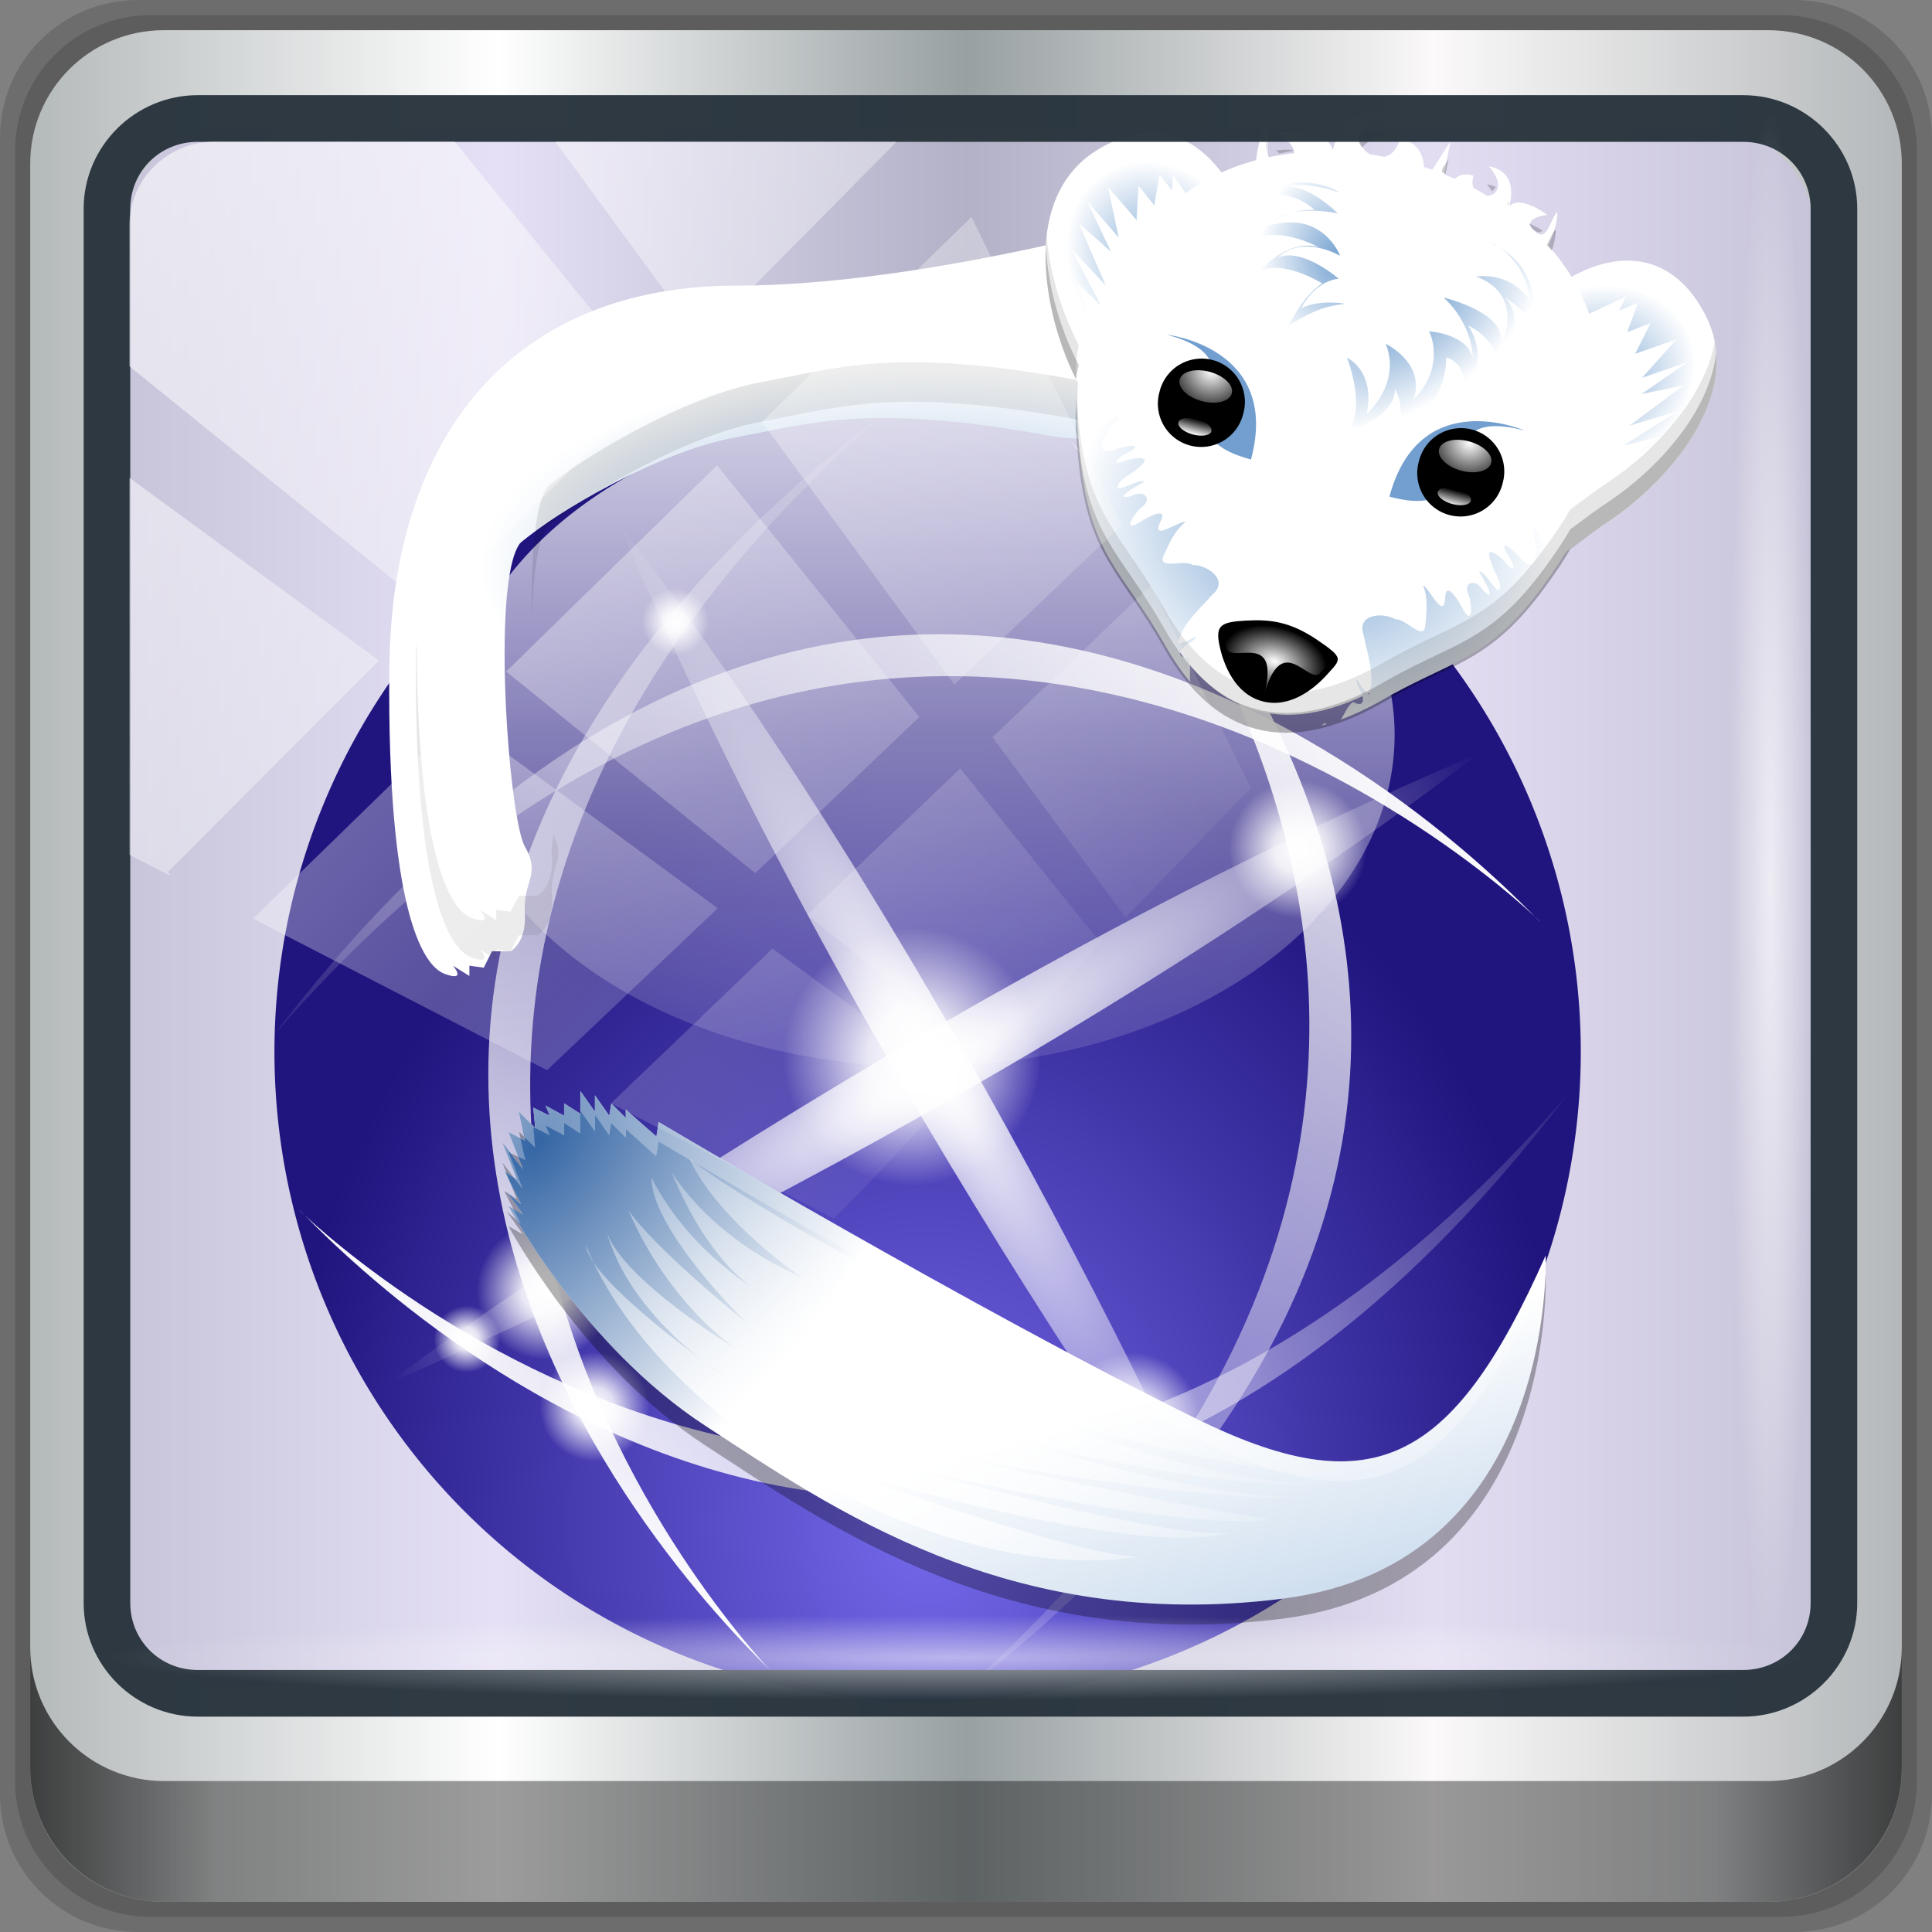 <?xml version="1.0" encoding="UTF-8" standalone="no"?>
<!-- Created with Inkscape (http://www.inkscape.org/) -->

<svg
   xmlns:dc="http://purl.org/dc/elements/1.1/"
   xmlns:cc="http://creativecommons.org/ns#"
   xmlns:rdf="http://www.w3.org/1999/02/22-rdf-syntax-ns#"
   xmlns:svg="http://www.w3.org/2000/svg"
   xmlns="http://www.w3.org/2000/svg"
   xmlns:xlink="http://www.w3.org/1999/xlink"
   xmlns:sodipodi="http://sodipodi.sourceforge.net/DTD/sodipodi-0.dtd"
   xmlns:inkscape="http://www.inkscape.org/namespaces/inkscape"
   width="96"
   height="96"
   viewBox="0 0 96 96"
   version="1.1"
   id="svg1072"
   inkscape:version="0.92.1 r15371"
   sodipodi:docname="iceweasel.svg">
  <rect x="0" y="0" width="96" height="96" fill="#808080" stroke="none"/>
  <defs
     id="defs1066">
    <linearGradient
       y2="47"
       x2="90"
       y1="47"
       x1="6"
       gradientTransform="matrix(1.107,0,0,1.107,-4.994,-3.621)"
       gradientUnits="userSpaceOnUse"
       id="linearGradient4071"
       xlink:href="#linearGradient6139-0"
       inkscape:collect="always" />
    <linearGradient
       id="linearGradient6139-0">
      <stop
         style="stop-color:#b4b9ba;stop-opacity:1"
         offset="0"
         id="stop6141-2" />
      <stop
         id="stop6151-0"
         offset="0.25"
         style="stop-color:#ffffff;stop-opacity:1;" />
      <stop
         id="stop6147-1"
         offset="0.5"
         style="stop-color:#98a0a2;stop-opacity:1" />
      <stop
         style="stop-color:#fbf9f9;stop-opacity:1;"
         offset="0.75"
         id="stop6149-4" />
      <stop
         style="stop-color:#b4b8ba;stop-opacity:1"
         offset="1"
         id="stop6143-4" />
    </linearGradient>
    <linearGradient
       gradientUnits="userSpaceOnUse"
       y2="88.172"
       x2="94.5"
       y1="88.172"
       x1="1.5"
       id="linearGradient4129"
       xlink:href="#linearGradient3832-0-6-1-1"
       inkscape:collect="always"
       gradientTransform="translate(0.149,0.415)" />
    <linearGradient
       id="linearGradient3832-0-6-1-1">
      <stop
         id="stop3834-6-3-7-1"
         offset="0"
         style="stop-color:#000000;stop-opacity:1;" />
      <stop
         style="stop-color:#000000;stop-opacity:0.588;"
         offset="0.1"
         id="stop3872-2-4" />
      <stop
         id="stop3844-6-2-7-6"
         offset="0.9"
         style="stop-color:#000000;stop-opacity:0.588;" />
      <stop
         id="stop3836-5-0-2-9"
         offset="1"
         style="stop-color:#000000;stop-opacity:1;" />
    </linearGradient>
    <radialGradient
       r="43.199"
       fy="44.893"
       fx="13.948"
       cy="44.893"
       cx="13.948"
       gradientTransform="matrix(0.975,0,0,0.049,34.048,80.582)"
       gradientUnits="userSpaceOnUse"
       id="radialGradient7462"
       xlink:href="#linearGradient3737"
       inkscape:collect="always" />
    <linearGradient
       id="linearGradient3737">
      <stop
         id="stop3739"
         style="stop-color:#ffffff;stop-opacity:1"
         offset="0" />
      <stop
         id="stop3741"
         style="stop-color:#ffffff;stop-opacity:0"
         offset="1" />
    </linearGradient>
    <radialGradient
       r="43.199"
       fy="44.893"
       fx="13.948"
       cy="44.893"
       cx="13.948"
       gradientTransform="matrix(0.888,0,0,0.049,31.96,-90.317)"
       gradientUnits="userSpaceOnUse"
       id="radialGradient7464"
       xlink:href="#linearGradient3737"
       inkscape:collect="always" />
    <linearGradient
       y2="14.514"
       x2="50.528"
       y1="-28.642"
       x1="2.771"
       gradientUnits="userSpaceOnUse"
       id="linearGradient4767"
       xlink:href="#linearGradient3737"
       inkscape:collect="always" />
    <clipPath
       clipPathUnits="userSpaceOnUse"
       id="clipPath4156-4-1">
      <path
         style="opacity:0.6;fill:#ffffff;fill-opacity:1;stroke:none"
         d="m 27.046,-55.695 -14.214,13.321 h 0.061 l 15.653,21.771 10.231,-10.546 C 38.562,-32.302 27.468,-54.819 27.046,-55.695 Z M 9.647,-39.383 -5.241,-25.321 15.988,-7.806 26.372,-18.383 Z m 31.491,12.951 -9.741,9.714 8.945,12.458 7.781,-7.555 z m -49.84,4.379 -13.754,12.982 26.283,13.846 0.061,-0.062 -0.123,-0.062 L 13.599,-5.401 -8.702,-22.053 Z m 38.015,7.401 -9.803,9.775 11.579,9.559 7.628,-7.401 -8.669,-11.009 z m 20.187,5.674 -7.383,7.216 6.188,8.542 5.82,-6.137 z m -32.195,6.322 -9.557,9.498 13.662,7.185 7.934,-7.678 z m 23.312,2.374 -7.107,6.938 8.363,6.907 5.361,-5.674 -0.061,-0.092 -0.092,0.123 -6.464,-8.203 z m -8.73,8.542 -7.505,7.339 10.354,5.458 c 1.397,-1.321 5.675,-6.123 5.851,-6.322 z"
         id="path4158-0-8"
         inkscape:connector-curvature="0" />
    </clipPath>
    <radialGradient
       inkscape:collect="always"
       xlink:href="#linearGradient5173-2"
       id="radialGradient6570-6"
       gradientUnits="userSpaceOnUse"
       gradientTransform="matrix(0,-0.213,0.175,0,-28.64,58.401)"
       cx="110.925"
       cy="222.161"
       fx="110.925"
       fy="222.161"
       r="183.908" />
    <linearGradient
       id="linearGradient5173-2">
      <stop
         offset="0"
         style="stop-color:#7469ea;stop-opacity:1"
         id="stop5175-5" />
      <stop
         offset="1"
         style="stop-color:#20157e;stop-opacity:1"
         id="stop5177-3" />
    </linearGradient>
    <linearGradient
       inkscape:collect="always"
       xlink:href="#linearGradient3737"
       id="linearGradient6574-1"
       gradientUnits="userSpaceOnUse"
       gradientTransform="matrix(0.095,-0.164,0.165,0.095,-60,27.628)"
       x1="98"
       y1="240.92"
       x2="420"
       y2="240.92" />
    <linearGradient
       inkscape:collect="always"
       xlink:href="#linearGradient3737"
       id="linearGradient6576-8"
       gradientUnits="userSpaceOnUse"
       gradientTransform="matrix(-0.165,0.095,0.095,0.164,25.894,-57.613)"
       x1="98"
       y1="240.92"
       x2="420"
       y2="240.92" />
    <linearGradient
       inkscape:collect="always"
       xlink:href="#linearGradient3737"
       id="linearGradient6578-8"
       gradientUnits="userSpaceOnUse"
       gradientTransform="matrix(0.165,-0.095,-0.095,-0.164,-6.205,81.865)"
       x1="98"
       y1="240.92"
       x2="420"
       y2="240.92" />
    <linearGradient
       inkscape:collect="always"
       xlink:href="#linearGradient3737"
       id="linearGradient6580-8"
       gradientUnits="userSpaceOnUse"
       gradientTransform="matrix(-0.095,0.164,-0.165,-0.095,79.689,-4.423)"
       x1="98"
       y1="240.92"
       x2="420"
       y2="240.92" />
    <radialGradient
       inkscape:collect="always"
       xlink:href="#linearGradient3737"
       id="radialGradient6582-2"
       gradientUnits="userSpaceOnUse"
       gradientTransform="matrix(0.175,-0.101,0.022,0.038,-37.51,28.597)"
       cx="246.353"
       cy="226.883"
       fx="246.353"
       fy="226.883"
       r="154.358" />
    <radialGradient
       inkscape:collect="always"
       xlink:href="#linearGradient3737"
       id="radialGradient6584-2"
       gradientUnits="userSpaceOnUse"
       gradientTransform="matrix(-0.101,-0.175,0.038,-0.022,26.878,60.218)"
       cx="246.353"
       cy="226.883"
       fx="246.353"
       fy="226.883"
       r="154.358" />
    <radialGradient
       inkscape:collect="always"
       xlink:href="#linearGradient12684-1"
       id="radialGradient6586-8"
       gradientUnits="userSpaceOnUse"
       cx="156.5"
       cy="148.5"
       fx="156.5"
       fy="148.5"
       r="19.5"
       gradientTransform="matrix(0.328,0,0,0.327,-41.864,-36.882)" />
    <linearGradient
       id="linearGradient12684-1">
      <stop
         offset="0"
         style="stop-color:#ffffff;stop-opacity:1"
         id="stop12686-88" />
      <stop
         offset="0.35"
         style="stop-color:#ffffff;stop-opacity:0.845"
         id="stop12692-1" />
      <stop
         offset="1"
         style="stop-color:#ffffff;stop-opacity:0"
         id="stop12688-2" />
    </linearGradient>
    <linearGradient
       inkscape:collect="always"
       xlink:href="#linearGradient3737"
       id="linearGradient6588-1"
       gradientUnits="userSpaceOnUse"
       x1="60.812"
       y1="222.161"
       x2="485.959"
       y2="222.161"
       gradientTransform="matrix(0,0.089,0.127,0,-18.224,-26.058)" />
    <radialGradient
       inkscape:collect="always"
       xlink:href="#linearGradient12684-1"
       id="radialGradient6592-7"
       gradientUnits="userSpaceOnUse"
       cx="156.5"
       cy="148.5"
       fx="156.5"
       fy="148.5"
       r="19.5"
       gradientTransform="matrix(0.175,0,0,0.175,-36.086,-2.742)" />
    <radialGradient
       inkscape:collect="always"
       xlink:href="#linearGradient12684-1"
       id="radialGradient6594-1"
       gradientUnits="userSpaceOnUse"
       cx="156.5"
       cy="148.5"
       fx="156.5"
       fy="148.5"
       r="19.5"
       gradientTransform="matrix(0.139,0,0,0.139,-28.02,8.345)" />
    <radialGradient
       inkscape:collect="always"
       xlink:href="#linearGradient12684-1"
       id="radialGradient6596-6"
       gradientUnits="userSpaceOnUse"
       cx="156.5"
       cy="148.5"
       fx="156.5"
       fy="148.5"
       r="19.5"
       gradientTransform="matrix(0.085,0,0,0.085,-25.893,13.009)" />
    <radialGradient
       inkscape:collect="always"
       xlink:href="#linearGradient12684-1"
       id="radialGradient6598-1"
       gradientUnits="userSpaceOnUse"
       cx="156.5"
       cy="148.5"
       fx="156.5"
       fy="148.5"
       r="19.5"
       gradientTransform="matrix(0.175,0,0,0.175,-7.041,3.722)" />
    <radialGradient
       inkscape:collect="always"
       xlink:href="#linearGradient12684-1"
       id="radialGradient6602-9"
       gradientUnits="userSpaceOnUse"
       cx="156.5"
       cy="148.5"
       fx="156.5"
       fy="148.5"
       r="19.5"
       gradientTransform="matrix(0.085,0,0,0.085,8.577,21.045)" />
    <radialGradient
       inkscape:collect="always"
       xlink:href="#linearGradient12684-1"
       id="radialGradient6608-9"
       gradientUnits="userSpaceOnUse"
       cx="156.5"
       cy="148.5"
       fx="156.5"
       fy="148.5"
       r="19.5"
       gradientTransform="matrix(0.085,0,0,0.085,-15.57,-22.457)" />
    <radialGradient
       inkscape:collect="always"
       xlink:href="#linearGradient12684-1"
       id="radialGradient6612-9"
       gradientUnits="userSpaceOnUse"
       cx="156.5"
       cy="148.5"
       fx="156.5"
       fy="148.5"
       r="19.5"
       gradientTransform="matrix(0.175,0,0,0.175,1.183,-24.581)" />
    <linearGradient
       inkscape:collect="always"
       xlink:href="#linearGradient5537-4"
       id="linearGradient6618-8"
       gradientUnits="userSpaceOnUse"
       gradientTransform="matrix(0.153,0,0,0.153,-28.937,-28.068)"
       x1="508.028"
       y1="546.036"
       x2="452.004"
       y2="336.95" />
    <linearGradient
       id="linearGradient5537-4">
      <stop
         offset="0"
         style="stop-color:#73a0d0;stop-opacity:1"
         id="stop5539-7" />
      <stop
         offset="1"
         style="stop-color:#ffffff;stop-opacity:1"
         id="stop5541-9" />
    </linearGradient>
    <radialGradient
       inkscape:collect="always"
       xlink:href="#linearGradient10381-1"
       id="radialGradient6620-6"
       gradientUnits="userSpaceOnUse"
       gradientTransform="matrix(0.075,0.061,-0.103,0.125,2.348,-17.741)"
       cx="129.828"
       cy="205.847"
       fx="129.828"
       fy="205.847"
       r="169.407" />
    <linearGradient
       id="linearGradient10381-1">
      <stop
         offset="0"
         style="stop-color:#3465a4;stop-opacity:1"
         id="stop10383-9" />
      <stop
         offset="1"
         style="stop-color:#3465a4;stop-opacity:0"
         id="stop10385-6" />
    </linearGradient>
    <radialGradient
       inkscape:collect="always"
       xlink:href="#linearGradient3737"
       id="radialGradient6622-3"
       gradientUnits="userSpaceOnUse"
       gradientTransform="matrix(0.212,0,0,0.186,-44.866,-39.964)"
       cx="235.334"
       cy="388.712"
       fx="235.334"
       fy="388.712"
       r="126.069" />
    <radialGradient
       inkscape:collect="always"
       xlink:href="#linearGradient5537-4"
       id="radialGradient6626-6"
       gradientUnits="userSpaceOnUse"
       gradientTransform="matrix(0.153,0,0,0.069,-30.271,-18.744)"
       cx="262.095"
       cy="89.625"
       fx="262.095"
       fy="89.625"
       r="142.27" />
    <radialGradient
       inkscape:collect="always"
       xlink:href="#linearGradient5537-4"
       id="radialGradient6630-0"
       gradientUnits="userSpaceOnUse"
       gradientTransform="matrix(0.216,-6.9118754e-8,0.039,0.236,-19.866,-60.885)"
       cx="167.686"
       cy="141.668"
       fx="167.686"
       fy="141.668"
       r="21.773" />
    <radialGradient
       inkscape:collect="always"
       xlink:href="#linearGradient5537-4"
       id="radialGradient6632-8"
       gradientUnits="userSpaceOnUse"
       gradientTransform="matrix(-0.187,-0.108,-0.152,0.185,95.935,-29.903)"
       cx="167.686"
       cy="141.668"
       fx="167.686"
       fy="141.668"
       r="21.773" />
    <linearGradient
       inkscape:collect="always"
       xlink:href="#linearGradient3737"
       id="linearGradient6634-1"
       gradientUnits="userSpaceOnUse"
       x1="185.184"
       y1="178.868"
       x2="185.184"
       y2="162.244"
       gradientTransform="matrix(0.098,0.026,-0.012,0.046,7.377,-32.13)" />
    <radialGradient
       inkscape:collect="always"
       xlink:href="#linearGradient3737"
       id="radialGradient6636-2"
       gradientUnits="userSpaceOnUse"
       gradientTransform="matrix(0.274,0.073,-0.07,0.262,-15.11,-78.251)"
       cx="185.184"
       cy="162.244"
       fx="185.184"
       fy="162.244"
       r="8.312" />
    <linearGradient
       inkscape:collect="always"
       xlink:href="#linearGradient3737"
       id="linearGradient6638-0"
       gradientUnits="userSpaceOnUse"
       x1="185.184"
       y1="178.868"
       x2="185.184"
       y2="162.244"
       gradientTransform="matrix(-0.098,-0.026,-0.012,0.046,56.608,-18.958)" />
    <radialGradient
       inkscape:collect="always"
       xlink:href="#linearGradient3737"
       id="radialGradient6640-2"
       gradientUnits="userSpaceOnUse"
       gradientTransform="matrix(-0.274,-0.073,-0.07,0.262,99.177,-47.674)"
       cx="185.184"
       cy="162.244"
       fx="185.184"
       fy="162.244"
       r="8.312" />
    <radialGradient
       inkscape:collect="always"
       xlink:href="#linearGradient5537-4"
       id="radialGradient6642-3"
       gradientUnits="userSpaceOnUse"
       gradientTransform="matrix(-0.037,0.139,-0.171,-0.046,69.345,-36.52)"
       cx="221.797"
       cy="186.603"
       fx="221.797"
       fy="186.603"
       r="66.984" />
    <radialGradient
       inkscape:collect="always"
       xlink:href="#linearGradient3737"
       id="radialGradient6644-5"
       gradientUnits="userSpaceOnUse"
       gradientTransform="matrix(0.187,0.05,-0.033,0.122,-6.368,-47.171)"
       cx="221.516"
       cy="231.316"
       fx="221.516"
       fy="231.316"
       r="13.714" />
    <radialGradient
       inkscape:collect="always"
       xlink:href="#linearGradient5537-4"
       id="radialGradient6646-8"
       gradientUnits="userSpaceOnUse"
       gradientTransform="matrix(0.117,0.154,-0.281,0.213,45.825,-90.19)"
       cx="231.537"
       cy="137.962"
       fx="231.537"
       fy="137.962"
       r="22.608" />
    <radialGradient
       inkscape:collect="always"
       xlink:href="#linearGradient5537-4"
       id="radialGradient6648-1"
       gradientUnits="userSpaceOnUse"
       gradientTransform="matrix(0.28,-0.007,0.009,0.346,-29.771,-70.061)"
       cx="211.681"
       cy="126.362"
       fx="211.681"
       fy="126.362"
       r="14.333" />
  </defs>
  <sodipodi:namedview
     id="base"
     pagecolor="#ffffff"
     bordercolor="#666666"
     borderopacity="1.0"
     inkscape:pageopacity="0.0"
     inkscape:pageshadow="2"
     inkscape:zoom="6.2772414"
     inkscape:cx="46.03726"
     inkscape:cy="44.557005"
     inkscape:document-units="px"
     inkscape:current-layer="g2574"
     showgrid="false"
     inkscape:showpageshadow="false"
     units="px"
     inkscape:lockguides="false"
     inkscape:window-width="1280"
     inkscape:window-height="972"
     inkscape:window-x="0"
     inkscape:window-y="26"
     inkscape:window-maximized="1" />
  <g
     inkscape:label="Livello 1"
     inkscape:groupmode="layer"
     id="layer1"
     transform="translate(0,-1026.52)">
    <g
       transform="translate(-0.149,1026.105)"
       style="display:inline"
       id="g2574">
      <path
         inkscape:connector-curvature="0"
         id="path3288"
         d="M 89.292,0.415 H 7.006 c -3.799,0 -6.857,3.058 -6.857,6.857 V 89.558 c 0,3.799 3.058,6.857 6.857,6.857 H 89.292 c 3.799,0 6.857,-3.058 6.857,-6.857 V 7.272 c 0,-3.799 -3.058,-6.857 -6.857,-6.857 z"
         style="display:inline;opacity:0.15;fill:#000000;fill-opacity:1;fill-rule:nonzero;stroke:none" />
      <path
         style="display:inline;opacity:0.15;fill:#000000;fill-opacity:1;fill-rule:nonzero;stroke:none"
         d="M 88.649,1.165 H 7.649 c -3.739,0 -6.75,3.01 -6.75,6.75 V 88.915 c 0,3.74 3.011,6.75 6.75,6.75 H 88.649 c 3.74,0 6.75,-3.01 6.75,-6.75 V 7.915 c 0,-3.739 -3.01,-6.75 -6.75,-6.75 z"
         id="path4085"
         inkscape:connector-curvature="0" />
      <path
         inkscape:connector-curvature="0"
         id="rect4251-1"
         d="M 88.006,1.915 H 8.292 c -3.68,0 -6.643,2.963 -6.643,6.643 V 88.272 c 0,3.68 2.963,6.643 6.643,6.643 H 88.006 c 3.68,0 6.643,-2.963 6.643,-6.643 V 8.558 c 0,-3.68 -2.963,-6.643 -6.643,-6.643 z"
         style="display:inline;fill:url(#linearGradient4071);fill-opacity:1;fill-rule:nonzero;stroke:none" />
      <path
         sodipodi:nodetypes="sscccsccscccsss"
         inkscape:connector-curvature="0"
         id="path3400-6"
         d="m 11.39,6.802 c -2.856,0 -5.124,2.315 -5.124,5.23 v 21.674 7.323 40.373 c 1.097,1.704 2.969,2.844 5.124,2.844 h 4.099 65.589 4.099 c 2.155,0 4.027,-1.14 5.124,-2.844 V 41.029 33.706 12.033 c 0,-2.916 -2.268,-5.23 -5.124,-5.23 z"
         style="display:inline;opacity:0.508;fill:#ccc4ed;fill-opacity:1;fill-rule:nonzero;stroke:none;stroke-width:1.035" />
      <g
         transform="matrix(1.003,0,0,1.005,35.978,41.192)"
         id="g1658">
        <path
           style="fill:url(#radialGradient6570-6);fill-opacity:1;stroke:none;stroke-width:0.175"
           id="path1872"
           d="m 10.233,-20.693 a 32.179,32.131 0 1 1 0,64.261 32.179,32.131 0 1 1 0,-64.261 z"
           inkscape:connector-curvature="0" />
        <path
           d="m 2.685,42.275 c 0,0 -30.793,-31.092 5.701,-62.682 -41.258,31.474 -5.605,62.518 -5.701,62.682 z"
           inkscape:connector-curvature="0"
           id="path8152"
           style="fill:url(#linearGradient6574-1);fill-opacity:1;fill-rule:evenodd;stroke:none;stroke-width:0.175" />
        <path
           d="m 40.563,4.978 c 0,0 -31.139,-30.746 -62.777,5.692 31.522,-41.196 62.612,-5.597 62.777,-5.692 z"
           inkscape:connector-curvature="0"
           id="path9971"
           style="fill:url(#linearGradient6576-8);fill-opacity:1;fill-rule:evenodd;stroke:none;stroke-width:0.175" />
        <path
           d="m -20.875,19.275 c 0,0 31.139,30.746 62.777,-5.692 -31.522,41.196 -62.612,5.597 -62.777,5.692 z"
           inkscape:connector-curvature="0"
           id="path9981"
           style="fill:url(#linearGradient6578-8);fill-opacity:1;fill-rule:evenodd;stroke:none;stroke-width:0.175" />
        <path
           d="m 17.004,-19.07 c 0,0 30.793,31.092 -5.701,62.682 41.258,-31.474 5.605,-62.518 5.701,-62.682 z"
           inkscape:connector-curvature="0"
           id="path9983"
           style="fill:url(#linearGradient6580-8);fill-opacity:1;fill-rule:evenodd;stroke:none;stroke-width:0.175" />
        <path
           d="m -16.489,27.832 c 0,0 29.819,-12.661 54.016,-31.139 C 9.232,8.614 -16.664,27.832 -16.489,27.832 Z"
           inkscape:connector-curvature="0"
           id="path9993"
           style="fill:url(#radialGradient6582-2);fill-opacity:1;fill-rule:evenodd;stroke:none;stroke-width:0.175" />
        <path
           d="m 26.112,39.23 c 0,0 -12.68,-29.774 -31.186,-53.935 C 6.864,13.547 26.112,39.404 26.112,39.23 Z"
           inkscape:connector-curvature="0"
           id="path10888"
           style="fill:url(#radialGradient6584-2);fill-opacity:1;fill-rule:evenodd;stroke:none;stroke-width:0.175" />
        <path
           style="fill:url(#radialGradient6586-8);fill-opacity:1;stroke:none;stroke-width:0.327"
           id="path12694"
           d="m 15.779,11.68 a 6.387,6.377 0 1 1 -12.773,0 6.387,6.377 0 1 1 12.773,0 z"
           inkscape:connector-curvature="0" />
        <path
           style="opacity:0.8;fill:url(#linearGradient6588-1);fill-opacity:1;stroke:none;stroke-width:0.106"
           id="path5181"
           d="m 10.002,12.16 a 23.366,16.398 0 1 0 0,-32.796 23.366,16.398 0 1 0 0,32.796 z"
           inkscape:connector-curvature="0" />
        <path
           style="display:inline;fill:url(#radialGradient6592-7);fill-opacity:1;stroke:none;stroke-width:0.175"
           id="path12738"
           d="m -5.291,23.202 a 3.412,3.407 0 1 1 -6.824,0 3.412,3.407 0 1 1 6.824,0 z"
           inkscape:connector-curvature="0" />
        <path
           style="display:inline;fill:url(#radialGradient6594-1);fill-opacity:1;stroke:none;stroke-width:0.139"
           id="path12750"
           d="m -3.541,28.968 a 2.712,2.708 0 1 1 -5.424,0 2.712,2.708 0 1 1 5.424,0 z"
           inkscape:connector-curvature="0" />
        <path
           style="display:inline;fill:url(#radialGradient6596-6);fill-opacity:1;stroke:none;stroke-width:0.085"
           id="path12758"
           d="m -10.89,25.648 a 1.662,1.66 0 1 1 -3.325,0 1.662,1.66 0 1 1 3.325,0 z"
           inkscape:connector-curvature="0" />
        <path
           style="display:inline;fill:url(#radialGradient6598-1);fill-opacity:1;stroke:none;stroke-width:0.175"
           id="path12734"
           d="m 23.755,29.667 a 3.412,3.407 0 1 1 -6.824,0 3.412,3.407 0 1 1 6.824,0 z"
           inkscape:connector-curvature="0" />
        <path
           style="display:inline;fill:url(#radialGradient6602-9);fill-opacity:1;stroke:none;stroke-width:0.085"
           id="path12746"
           d="m 23.58,33.685 a 1.662,1.66 0 1 1 -3.325,0 1.662,1.66 0 1 1 3.325,0 z"
           inkscape:connector-curvature="0" />
        <path
           style="display:inline;fill:url(#radialGradient6608-9);fill-opacity:1;stroke:none;stroke-width:0.085"
           id="path12762"
           d="m -0.567,-9.818 a 1.662,1.66 0 1 1 -3.325,0 1.662,1.66 0 1 1 3.325,0 z"
           inkscape:connector-curvature="0" />
        <path
           style="display:inline;fill:url(#radialGradient6612-9);fill-opacity:1;stroke:none;stroke-width:0.175"
           id="path12730"
           d="m 31.978,1.364 a 3.412,3.407 0 1 1 -6.824,0 3.412,3.407 0 1 1 6.824,0 z"
           inkscape:connector-curvature="0" />
        <path
           d="m -6.975,14.342 v 1.13 l -0.796,-0.519 v 0.611 l -0.918,-0.489 0.214,0.489 -0.826,-0.397 0.092,1.008 -0.796,-0.794 0.306,1.405 -0.826,-0.397 0.704,1.833 -1.01,-1.314 0.704,1.803 -0.612,-0.397 0.826,1.619 -0.704,-0.611 0.796,1.13 -0.704,-0.397 c 0,0 3.657,6.885 9.761,10.846 C 5.34,34.863 14.184,41.183 27.816,39.457 41.448,37.73 40.851,22.469 40.851,22.469 36.171,33.033 32.056,34.744 23.44,30.505 18.008,27.832 11.371,24.175 6.091,21.186 3.451,19.692 1.152,18.351 -0.488,17.397 -2.129,16.444 -3.089,15.87 -3.089,15.87 l -0.122,0.733 -1.499,-1.344 v 0.428 l -0.734,-0.733 -0.092,0.611 -0.704,-1.008 v 0.825 z"
           inkscape:connector-curvature="0"
           id="path5204"
           style="opacity:0.3;fill:#000000;fill-opacity:1;fill-rule:evenodd;stroke:none;stroke-width:0.978" />
        <path
           d="m 40.851,21.503 c 0,0 0.61,15.237 -13.022,16.964 C 14.198,40.193 5.347,33.895 -0.757,29.934 -6.861,25.972 -10.523,19.065 -10.523,19.065 l 0.712,0.406 -0.814,-1.117 0.712,0.609 -0.814,-1.625 0.61,0.406 -0.712,-1.828 1.017,1.321 -0.712,-1.828 0.814,0.406 -0.305,-1.422 0.814,0.813 -0.102,-1.016 0.814,0.406 -0.203,-0.508 0.916,0.508 v -0.609 l 0.814,0.508 v -1.117 l 0.712,1.016 v -0.813 l 0.712,1.016 0.102,-0.609 0.712,0.711 v -0.406 l 1.526,1.321 0.102,-0.711 c 0,0 15.688,9.282 26.552,14.627 8.616,4.24 12.716,2.539 17.396,-8.025 z"
           inkscape:connector-curvature="0"
           id="path11276"
           style="fill:url(#linearGradient6618-8);fill-opacity:1;fill-rule:evenodd;stroke:none;stroke-width:0.978" />
        <path
           d="m 40.851,21.503 c 0,0 0.61,15.237 -13.022,16.964 C 14.198,40.193 5.347,33.895 -0.757,29.934 -6.861,25.972 -10.523,19.065 -10.523,19.065 l 0.712,0.406 -0.814,-1.117 0.712,0.609 -0.814,-1.625 0.61,0.406 -0.712,-1.828 1.017,1.321 -0.712,-1.828 0.814,0.406 -0.305,-1.422 0.814,0.813 -0.102,-1.016 0.814,0.406 -0.203,-0.508 0.916,0.508 v -0.609 l 0.814,0.508 v -1.117 l 0.712,1.016 v -0.813 l 0.712,1.016 0.102,-0.609 0.712,0.711 v -0.406 l 1.526,1.321 0.102,-0.711 c 0,0 15.688,9.282 26.552,14.627 8.616,4.24 12.716,2.539 17.396,-8.025 z"
           inkscape:connector-curvature="0"
           id="path13066"
           style="fill:url(#radialGradient6620-6);fill-opacity:1;fill-rule:evenodd;stroke:none;stroke-width:0.978" />
        <path
           d="m -6.705,20.967 c 0.173,1.853 6.857,6.503 6.857,6.503 0,0 -4.717,-2.954 -5.836,-7.209 0.701,2.404 6.447,5.87 6.447,5.87 0,0 -3.308,-2.145 -5.351,-6.863 1.464,2.046 5.834,5.542 5.834,5.542 0,0 -4.678,-4.523 -4.697,-7.171 1.948,3.844 5.564,5.797 5.564,5.797 0,0 -2.518,-1.087 -4.567,-6.055 2.38,3.629 6.451,5.188 6.451,5.188 0,0 -4.067,-2.683 -5.573,-5.867 4.849,3.817 26.173,14.944 33.447,15.624 -4.066,0.665 -15.539,-2.769 -15.539,-2.769 0,0 8.911,3.813 14.325,3.125 -5.364,0.806 -17.008,-2.294 -17.008,-2.294 0,0 11.68,3.684 16.125,2.953 -4.555,0.792 -19.418,-2.122 -19.418,-2.122 0,0 14.439,3.129 16.966,3.324 -5.144,0.683 -19.29,-2.847 -19.29,-2.847 0,0 14.832,4.102 17.279,3.466 -4.547,1.481 -19.756,-3.176 -19.756,-3.176 0,0 13.962,5.121 15.66,4.318 -9.616,1.866 -24.265,-6.189 -27.921,-15.339 z"
           inkscape:connector-curvature="0"
           id="path13072"
           style="fill:url(#radialGradient6622-3);fill-opacity:1;fill-rule:evenodd;stroke:none;stroke-width:0.978" />
        <path
           d="m -6.975,13.364 v 0.978 l 0.734,1.039 v -0.825 l 0.704,1.008 0.092,-0.611 0.734,0.733 v -0.428 l 1.499,1.344 0.122,-0.733 c 0,0 15.666,9.289 26.529,14.635 8.598,4.231 12.713,2.531 17.38,-7.974 0.024,-0.599 0.031,-1.039 0.031,-1.039 C 36.171,32.056 32.056,33.766 23.44,29.527 12.576,24.181 -3.089,14.892 -3.089,14.892 L -3.212,15.625 -4.711,14.281 v 0.428 l -0.734,-0.733 -0.092,0.611 -0.704,-1.008 v 0.825 z m -0.796,0.611 v 0.611 l -0.918,-0.489 0.214,0.489 -0.826,-0.397 0.092,1.008 0.734,0.367 -0.214,-0.489 0.918,0.489 v -0.611 l 0.796,0.519 v -0.978 z m -1.438,1.222 -0.796,-0.794 0.275,1.253 0.52,0.519 -0.092,-1.008 z m -1.316,0.214 0.459,1.192 0.367,0.183 -0.245,-1.1 z m -0.306,0.519 0.704,1.803 -0.153,-0.092 0.459,0.581 -0.704,-1.833 0.061,0.031 z m 0.092,1.405 0.306,0.642 -0.214,-0.581 z m 0.122,1.008 0.061,0.092 0.153,0.092 z m 0.092,0.733 c 0,0 0.241,0.401 0.398,0.672 l 0.214,0.183 -0.367,-0.703 z"
           inkscape:connector-curvature="0"
           id="path5236"
           style="opacity:0.3;fill:#ffffff;fill-opacity:1;fill-rule:evenodd;stroke:none;stroke-width:0.978" />
        <path
           d="m 26.699,-31.226 c 0,0 -14.967,4.774 -25.942,4.774 -10.904,0 -17.091,7.212 -17.193,18.995 -0.102,11.783 1.628,14.627 2.747,15.034 1.119,0.406 0.407,-0.406 0.407,-0.406 l 0.814,0.508 V 7.17 l 0.712,0.102 0.407,-0.813 h 0.916 c 0,0 0.814,-0.406 0.712,-1.93 -0.102,-1.524 0.814,-1.828 0,-3.251 -0.814,-1.422 -1.729,-13.815 -0.102,-15.135 1.628,-1.321 6.613,-4.368 10.478,-5.079 3.866,-0.711 6.613,-1.727 15.565,-0.102 8.952,1.625 11.597,-10.97 10.478,-12.189 z"
           inkscape:connector-curvature="0"
           id="path7708"
           style="fill:url(#radialGradient6626-6);fill-opacity:1;fill-rule:evenodd;stroke:none;stroke-width:0.978" />
        <path
           d="m 28.183,-31.701 c -0.549,3.911 -3.686,11.158 -10.618,9.899 -8.952,-1.625 -11.709,-0.589 -15.575,0.122 -3.866,0.711 -8.837,3.751 -10.465,5.072 -0.738,0.599 -0.948,3.473 -0.887,6.569 0.055,-2.271 0.31,-4.145 0.887,-4.613 1.628,-1.321 6.599,-4.361 10.465,-5.072 3.866,-0.711 6.623,-1.747 15.575,-0.122 8.433,1.531 11.252,-9.543 10.618,-11.855 z m -43.267,22.915 c -0.004,0.177 -0.029,0.34 -0.031,0.519 -0.102,11.783 1.635,14.626 2.754,15.032 1.119,0.406 0.428,-0.397 0.428,-0.397 l 0.796,0.519 V 6.368 l 0.704,0.092 0.428,-0.794 h 0.918 c 0,0 0.806,-0.401 0.704,-1.925 -0.096,-1.441 0.691,-1.819 0.092,-3.055 -0.076,0.296 -0.122,0.654 -0.092,1.1 0.102,1.524 -0.704,1.925 -0.704,1.925 h -0.918 l -0.428,0.794 -0.704,-0.092 V 4.932 L -11.932,4.412 c 0,0 0.691,0.804 -0.428,0.397 -1.069,-0.388 -2.669,-3.085 -2.723,-13.596 z"
           inkscape:connector-curvature="0"
           id="path5292"
           style="opacity:0.1;fill:#000000;fill-opacity:1;fill-rule:evenodd;stroke:none;stroke-width:0.978" />
        <path
           d="m 18.621,-33.149 c -3.714,2.298 -2.732,7.884 -1.093,11.218 1.717,3.37 3.205,8.786 5.442,7.014 7.292,-7.281 3.224,-22.918 -4.349,-18.233 z"
           inkscape:connector-curvature="0"
           id="path3761"
           style="fill:url(#radialGradient6630-0);fill-opacity:1;fill-rule:evenodd;stroke:none;stroke-width:0.978" />
        <path
           d="m 48.716,-25.097 c 2.066,3.845 -1.582,8.192 -4.671,10.261 -3.175,2.061 -7.175,6.009 -8.226,3.357 -2.669,-9.946 8.684,-21.457 12.896,-13.619 z"
           inkscape:connector-curvature="0"
           id="path6444"
           style="fill:url(#radialGradient6632-8);fill-opacity:1;fill-rule:evenodd;stroke:none;stroke-width:0.978" />
        <path
           d="m 32.684,-34.922 c -0.598,-0.141 -1.858,-0.18 -2.382,1.772 -0.23,-1.124 -2.697,-0.853 -2.697,-0.853 0,0 0.81,0.559 0.79,0.992 -9.7e-5,0.002 -0.001,0.004 -0.002,0.006 -0.423,0.048 -0.842,0.113 -1.254,0.201 -0.179,-0.397 0.054,-1.189 -0.059,-1.738 -0.349,0.528 -0.504,1.281 -0.575,1.887 -3.104,0.836 -5.763,2.886 -7.039,6.43 -1.314,3.034 -2.173,3.004 -1.661,7.657 0.513,4.653 2.108,5.405 4.211,9.09 2.558,4.563 6.223,5.334 10.672,2.855 3.667,-2.141 5.424,-1.997 8.199,-5.77 2.775,-3.773 2.019,-4.175 2.402,-7.459 0.738,-3.404 -0.305,-6.341 -2.31,-8.582 0.195,-0.408 0.475,-1.099 0.448,-1.671 -0.397,0.465 -0.511,1.575 -1.155,0.927 -0.644,-0.648 0.663,-0.771 0.663,-0.771 0,0 -1.36,-1.031 -1.89,-0.412 0.5,-1.864 -1.011,-1.987 -1.011,-1.987 0,0 0.642,0.649 0.414,1.159 -0.076,0.17 -0.266,0.279 -0.475,0.303 -0.231,-0.138 -0.466,-0.275 -0.705,-0.401 -0.054,-0.152 -0.063,-0.348 0.004,-0.598 -0.399,-0.142 -0.704,-0.037 -0.928,0.151 -0.174,-0.077 -0.351,-0.151 -0.528,-0.222 l 0.317,-1.625 -0.895,1.402 c -0.135,-0.048 -0.271,-0.09 -0.408,-0.134 -0.042,-0.571 -0.293,-1.237 -1.192,-1.405 -0.152,0.568 -0.454,0.827 -0.778,0.897 -0.232,-0.044 -0.466,-0.085 -0.7,-0.118 -0.316,-0.173 -0.545,-0.48 -0.516,-0.781 0.075,-0.777 1.357,-1.097 1.357,-1.097 0,0 -0.123,-0.058 -0.322,-0.105 z"
           inkscape:connector-curvature="0"
           id="path5801"
           style="fill:#ffffff;fill-opacity:1;fill-rule:evenodd;stroke:none;stroke-width:0.978" />
        <path
           d="m 41.985,-15.048 3.536,-2.55 -0.987,0.098 1.856,-1.45 -1.709,0.414 2.741,-1.716 -2.431,0.731 2.696,-2 -2.092,0.43 2.298,-1.583 -2.269,0.781 1.709,-1.902 -2.048,0.715 0.766,-1.519 -1.164,0.449 0.545,-1.453 -0.943,0.383 0.354,-0.701 -2.947,1.381 c 0,0 0.829,1.61 1.062,3.846 0.232,2.236 -0.972,5.647 -0.972,5.647 z"
           inkscape:connector-curvature="0"
           id="path6446"
           style="fill:#ffffff;fill-opacity:1;fill-rule:evenodd;stroke:none;stroke-width:0.978" />
        <path
           d="m 19.418,-21.086 -1.785,-3.974 0.806,0.578 -0.881,-2.183 1.273,1.212 -1.514,-2.854 1.74,1.846 -1.333,-3.078 1.597,1.417 -1.198,-2.519 1.574,1.809 -0.528,-2.5 1.416,1.641 0.097,-1.698 0.783,0.97 0.256,-1.53 0.625,0.802 0.045,-0.784 1.86,2.667 c 0,0 -1.524,0.981 -2.845,2.801 -1.321,1.82 -1.986,5.376 -1.986,5.376 z"
           inkscape:connector-curvature="0"
           id="path4650"
           style="fill:#ffffff;fill-opacity:1;fill-rule:evenodd;stroke:none;stroke-width:0.978" />
        <path
           d="m 22.093,-24.025 c 0,0 5.65,0.621 4.161,6.17 -5.271,-1.41 1.208,-4.734 -4.161,-6.17 z"
           inkscape:connector-curvature="0"
           id="path6450"
           style="fill:#729fcf;fill-opacity:1;fill-rule:evenodd;stroke:none;stroke-width:0.978" />
        <path
           style="fill:#000000;fill-opacity:1;stroke:none;stroke-width:0.258"
           id="path7337"
           d="m 25.866,-20.106 a 2.144,2.141 6.7224088e-4 1 1 -4.141,-1.108 2.144,2.141 6.7224088e-4 1 1 4.141,1.108 z"
           inkscape:connector-curvature="0" />
        <path
           style="fill:url(#linearGradient6634-1);fill-opacity:1;stroke:none;stroke-width:0.069"
           id="path8224"
           d="m 24.293,-19.255 a 0.845,0.393 14.966 1 1 -1.633,-0.437 0.845,0.393 14.966 1 1 1.633,0.437 z"
           inkscape:connector-curvature="0" />
        <path
           style="fill:url(#radialGradient6636-2);fill-opacity:1;stroke:none;stroke-width:0.12"
           id="path9119"
           d="m 25.3,-21.121 a 1.334,0.75 14.958 1 1 -2.578,-0.69 1.334,0.75 14.958 1 1 2.578,0.69 z"
           inkscape:connector-curvature="0" />
        <path
           d="m 39.805,-19.286 c 0,0 -5.204,-2.283 -6.693,3.267 5.271,1.41 1.324,-4.703 6.693,-3.267 z"
           inkscape:connector-curvature="0"
           id="path9138"
           style="fill:#729fcf;fill-opacity:1;fill-rule:evenodd;stroke:none;stroke-width:0.978" />
        <path
           style="fill:#000000;fill-opacity:1;stroke:none;stroke-width:0.258"
           id="path9142"
           d="m 34.575,-17.776 a 2.144,2.141 6.7224088e-4 1 0 4.141,1.108 2.144,2.141 6.7224088e-4 1 0 -4.141,-1.108 z"
           inkscape:connector-curvature="0" />
        <path
           style="fill:url(#linearGradient6638-0);fill-opacity:1;stroke:none;stroke-width:0.069"
           id="path9144"
           d="m 35.511,-16.254 a 0.845,0.393 14.966 1 0 1.633,0.437 0.845,0.393 14.966 1 0 -1.633,-0.437 z"
           inkscape:connector-curvature="0" />
        <path
           style="fill:url(#radialGradient6640-2);fill-opacity:1;stroke:none;stroke-width:0.12"
           id="path9146"
           d="m 35.573,-18.372 a 1.334,0.75 14.958 1 0 2.578,0.69 1.334,0.75 14.958 1 0 -2.578,-0.69 z"
           inkscape:connector-curvature="0" />
        <path
           d="m 18.476,-21.697 c -0.26,-0.038 -0.556,0.128 -0.717,0.458 -0.129,0.817 -0.124,1.875 0.059,3.541 0.508,4.611 2.089,5.357 4.173,9.009 0.394,0.702 0.814,1.317 1.259,1.84 -0.073,-0.362 0.062,-0.887 -0.112,-1.199 -0.746,-0.035 -0.311,-0.539 0.123,-0.759 0.808,-0.674 -0.322,0.096 -0.623,0.037 0.207,-0.981 1.063,-1.669 1.696,-2.398 0.863,-0.705 -0.227,-1.48 -0.98,-1.474 -0.39,-0.301 -1.806,0.286 -1.414,-0.502 0.302,-0.632 0.518,-1.177 1.075,-1.63 -0.363,-0.037 -1.746,1.005 -1.251,-7.31e-4 0.459,-0.848 -0.773,-0.162 -1.053,0.046 -0.897,0.501 -0.195,-0.522 0.123,-0.759 0.607,-0.465 0.054,-0.887 -0.485,-0.569 -1.098,0.269 0.283,-0.518 0.614,-0.695 -0.263,-0.163 -0.897,0.341 -1.329,0.312 -0.007,-0.435 0.766,-0.69 1.064,-1.033 0.844,-0.635 -0.386,-0.482 -0.782,-0.271 -0.837,0.217 0.044,-0.404 0.351,-0.5 0.767,-0.492 -0.447,-0.242 -0.719,-0.112 -1.244,0.42 -0.526,-0.915 -0.01,-1.302 0.504,-0.935 -0.519,0.405 -0.831,-0.068 -0.529,-0.586 0.538,-0.97 0.256,-1.348 -0.053,-0.393 -0.257,-0.592 -0.489,-0.626 z m 23.61,6.317 c -0.199,-0.034 -0.43,0.055 -0.638,0.324 -0.433,0.187 0.299,1.052 -0.453,1.295 -0.506,0.253 -0.721,-1.417 -0.753,-0.356 0.253,0.592 0.207,2.107 -0.66,1.122 -0.171,-0.249 -1.097,-1.071 -0.679,-0.262 0.218,0.236 0.664,1.212 0.048,0.607 -0.237,-0.38 -1.221,-1.125 -0.807,-0.154 0.087,0.446 0.622,1.051 0.398,1.424 -0.388,-0.191 -0.679,-0.942 -0.989,-0.933 0.198,0.319 0.994,1.689 0.178,0.907 -0.308,-0.545 -0.992,-0.454 -0.699,0.252 0.157,0.364 0.252,1.6 -0.273,0.719 -0.138,-0.319 -0.862,-1.529 -0.889,-0.566 -0.075,1.118 -0.756,-0.476 -1.09,-0.626 0.256,0.671 0.17,1.25 0.115,1.948 -0.055,0.879 -0.982,-0.335 -1.47,-0.27 -0.649,-0.38 -1.981,-0.254 -1.587,0.788 0.184,0.947 0.575,1.969 0.263,2.922 -0.29,-0.099 -0.878,-1.33 -0.515,-0.342 0.265,0.407 0.39,1.061 -0.273,0.719 -0.268,0.16 -0.413,0.576 -0.61,0.864 0.605,-0.219 1.228,-0.506 1.867,-0.861 3.634,-2.122 5.375,-1.979 8.126,-5.718 1.055,-1.434 1.594,-2.376 1.881,-3.177 -0.029,-0.336 -0.233,-0.582 -0.489,-0.626 z m -18.273,8.929 c -0.086,0.003 -0.154,-0.006 -0.217,-0.021 0.116,0.122 0.233,0.238 0.353,0.348 -0.033,-0.128 -0.073,-0.246 -0.135,-0.327 z m 6.109,1.634 c -0.059,0.024 -0.12,0.058 -0.177,0.107 0.086,-0.021 0.172,-0.042 0.259,-0.067 -0.027,-0.013 -0.053,-0.023 -0.082,-0.041 z m -4.891,-0.517 c -0.015,-0.004 -0.033,8.643e-4 -0.049,-7.987e-4 0.071,0.044 0.142,0.085 0.214,0.125 -0.044,-0.059 -0.096,-0.106 -0.165,-0.125 z"
           inkscape:connector-curvature="0"
           id="path9166"
           style="fill:url(#radialGradient6642-3);fill-opacity:1;fill-rule:evenodd;stroke:none;stroke-width:0.978" />
        <path
           d="m 25.976,-9.889 c -1.211,0.069 -1.493,0.232 -1.284,1.229 0.209,0.996 0.785,2.4 2.12,2.757 1.335,0.357 2.538,-0.57 3.219,-1.328 0.681,-0.758 0.861,-0.788 -0.496,-1.705 -1.358,-0.918 -2.348,-1.021 -3.559,-0.952 z"
           inkscape:connector-curvature="0"
           id="path10070"
           style="fill:#000000;fill-opacity:1;fill-rule:evenodd;stroke:none;stroke-width:0.978" />
        <path
           d="m 26.154,-9.625 c -1.057,0.06 -1.303,0.203 -1.121,1.073 0.183,0.87 2.756,-0.966 1.851,2.407 0.902,-3.362 2.216,-0.498 2.81,-1.16 0.594,-0.662 0.752,-0.688 -0.433,-1.489 -1.185,-0.801 -2.05,-0.892 -3.107,-0.831 z"
           inkscape:connector-curvature="0"
           id="path10960"
           style="fill:url(#radialGradient6644-5);fill-opacity:1;fill-rule:evenodd;stroke:none;stroke-width:0.978" />
        <path
           d="m 31.007,-22.893 c 0,0 1.423,0.646 0.981,2.786 1.806,-1.774 0.931,-3.469 0.931,-3.469 0,0 2.01,0.936 1.387,2.761 1.649,-1.684 0.774,-3.379 0.774,-3.379 0,0 1.961,0.126 2.158,1.374 -0.031,-1.867 -1.445,-3.042 -1.445,-3.042 0,0 3.384,0.772 2.794,2.474 1.294,-2.841 -1.187,-3.505 -1.187,-3.505 0,0 1.689,-0.345 2.721,1.259 -0.394,-2.496 -2.081,-2.959 -2.081,-2.959 1.755,0.755 2.44,2.065 2.302,4.612 -0.106,-1.091 -1.529,-1.885 -1.529,-1.885 0,0 1.326,0.892 -0.34,3.633 0.151,-1.553 -1.457,-2.24 -1.457,-2.24 0,0 1.211,1.628 -0.211,3.264 0.242,-1.396 -0.875,-1.695 -0.875,-1.695 0,0 0.113,2.553 -2.429,3.6 0.457,-1.206 -0.122,-2.025 -0.122,-2.025 0,0 0.197,1.248 -2.278,2.046 0.862,-1.23 -0.095,-3.611 -0.095,-3.611 z"
           inkscape:connector-curvature="0"
           id="path4019"
           style="fill:url(#radialGradient6646-8);fill-opacity:1;fill-rule:evenodd;stroke:none;stroke-width:0.978" />
        <path
           d="m 31.947,-34.115 c 0.042,0.03 0.077,0.067 0.122,0.092 0.233,0.034 0.472,0.078 0.704,0.122 0.03,-0.006 0.063,-0.021 0.092,-0.031 -0.017,-0.011 -0.093,-0.079 -0.275,-0.122 -0.149,-0.035 -0.34,-0.068 -0.551,-0.061 -0.029,9.56e-4 -0.063,-0.002 -0.092,0 z m 9.394,4.888 c -0.041,0.048 -0.056,0.124 -0.092,0.183 0.023,0.028 0.038,0.063 0.061,0.092 0.009,-0.09 0.035,-0.189 0.031,-0.275 z m -25.214,0.336 c -0.264,2.359 0.461,5.04 1.408,6.966 0.01,0.019 0.02,0.041 0.031,0.061 -0.002,-0.663 0.056,-1.198 0.153,-1.65 -0.059,-0.12 -0.125,-0.251 -0.184,-0.367 -0.693,-1.411 -1.25,-3.215 -1.408,-5.011 z m 33.108,5.194 c -0.497,2.788 -2.997,5.428 -5.202,6.905 -0.631,0.41 -1.292,0.913 -1.958,1.405 -0.312,0.544 -0.716,1.151 -1.285,1.925 -2.775,3.773 -4.534,3.633 -8.201,5.775 -4.449,2.478 -8.121,1.691 -10.679,-2.872 -2.104,-3.685 -3.68,-4.422 -4.192,-9.074 -0.05,-0.453 -0.098,-0.851 -0.122,-1.222 -0.075,0.767 -0.035,1.75 0.122,3.178 0.513,4.653 2.088,5.389 4.192,9.074 2.558,4.563 6.23,5.35 10.679,2.872 3.667,-2.141 5.425,-2.002 8.201,-5.775 0.569,-0.773 0.973,-1.381 1.285,-1.925 0.667,-0.492 1.327,-0.996 1.958,-1.405 2.718,-1.821 5.89,-5.406 5.202,-8.86 z"
           inkscape:connector-curvature="0"
           id="path5282"
           style="opacity:0.1;fill:#000000;fill-opacity:1;fill-rule:evenodd;stroke:none;stroke-width:0.978" />
        <path
           d="m 30.496,-31.09 c -0.51,-0.225 -2.066,-0.548 -3.216,-0.153 1.512,-0.625 3.269,1.218 3.269,1.218 0,0 -2.499,-0.557 -3.457,0.621 2.726,-0.822 3.576,1.476 3.576,1.476 0,0 -1.83,-1.077 -3.067,0.082 1.214,-0.501 2.997,1.054 2.997,1.054 0,0 -1.131,0.041 -1.846,1.451 0.904,-0.445 2.187,-0.216 2.187,-0.216 -1.046,0.134 -1.566,0.309 -2.834,1.09 0.838,-1.635 1.679,-2.093 1.679,-2.093 0,0 -2.213,-1.37 -3.257,-0.454 1.715,-1.931 3.107,-1.323 3.107,-1.323 0,0 -2.285,-1.245 -3.362,-0.206 1.067,-1.801 3.118,-1.657 3.118,-1.657 0,0 -0.878,-0.974 -2.734,-0.764 2.36,-1.361 4.35,0.099 3.841,-0.126 z"
           inkscape:connector-curvature="0"
           id="path3754"
           style="fill:url(#radialGradient6648-1);fill-opacity:1;fill-rule:evenodd;stroke:none;stroke-width:0.978" />
        <path
           d="m 32.039,-34.115 c -0.139,0.005 -0.279,0.047 -0.428,0.092 -0.027,0.066 -0.054,0.139 -0.061,0.214 -0.018,0.188 0.071,0.366 0.214,0.519 0.381,-0.443 1.132,-0.642 1.132,-0.642 0,0 -0.107,-0.075 -0.306,-0.122 -0.149,-0.035 -0.34,-0.068 -0.551,-0.061 z m -5.049,0.458 c -0.013,0.202 0.006,0.39 0.031,0.55 0.008,-0.192 0.003,-0.385 -0.031,-0.55 z m 0.918,0.489 c -0.234,0.008 -0.398,0.031 -0.398,0.031 0,0 0.098,0.11 0.153,0.153 0.215,-0.038 0.425,-0.098 0.643,-0.122 9.72e-4,-0.021 0.003,-0.04 0,-0.061 -0.136,-0.003 -0.289,-0.004 -0.398,0 z m 8.139,0.458 -0.306,0.458 -0.031,0.183 c 0.063,0.025 0.122,0.062 0.184,0.092 z m 1.897,1.253 c 0,0 0.131,0.158 0.245,0.336 0.061,-0.042 0.121,-0.082 0.153,-0.153 0.01,-0.022 0.024,-0.038 0.031,-0.061 -0.227,-0.107 -0.428,-0.122 -0.428,-0.122 z m 1.04,0.825 c -0.013,0.065 -0.012,0.113 -0.031,0.183 0.016,-0.018 0.044,-0.015 0.061,-0.031 -0.011,-0.054 -0.015,-0.105 -0.031,-0.153 z m 1.04,1.1 c 0.022,0.073 0.059,0.15 0.153,0.244 0.228,0.229 0.388,0.225 0.52,0.122 -0.131,-0.091 -0.364,-0.239 -0.673,-0.367 z m 1.316,0.306 c -0.173,0.202 -0.295,0.518 -0.428,0.764 0.082,0.093 0.166,0.181 0.245,0.275 0.116,-0.334 0.199,-0.709 0.184,-1.039 z m -25.244,0.825 c -0.123,2.235 0.556,4.681 1.438,6.477 0.016,0.031 0.045,0.059 0.061,0.092 0.025,-0.256 0.076,-0.486 0.122,-0.703 -0.059,-0.12 -0.125,-0.251 -0.184,-0.367 -0.756,-1.539 -1.353,-3.547 -1.438,-5.5 z m 33.2,5.255 c -0.302,2.943 -2.946,5.78 -5.263,7.333 -0.631,0.41 -1.292,0.913 -1.958,1.405 -0.312,0.544 -0.716,1.151 -1.285,1.925 -2.775,3.773 -4.534,3.633 -8.201,5.775 -4.449,2.478 -8.121,1.691 -10.679,-2.872 -2.104,-3.685 -3.68,-4.422 -4.192,-9.074 -0.077,-0.7 -0.105,-1.259 -0.122,-1.772 -0.034,0.704 -0.009,1.56 0.122,2.75 0.513,4.653 2.088,5.389 4.192,9.074 2.558,4.563 6.23,5.35 10.679,2.872 3.667,-2.141 5.425,-2.002 8.201,-5.775 0.569,-0.773 0.973,-1.381 1.285,-1.925 0.667,-0.492 1.327,-0.996 1.958,-1.405 2.574,-1.725 5.54,-5.03 5.263,-8.31 z"
           inkscape:connector-curvature="0"
           id="path5271"
           style="opacity:0.2;fill:#000000;fill-opacity:1;fill-rule:evenodd;stroke:none;stroke-width:0.978" />
      </g>
      <path
         style="color:#000000;font-style:normal;font-variant:normal;font-weight:normal;font-stretch:normal;font-size:medium;line-height:normal;font-family:Sans;-inkscape-font-specification:Sans;text-indent:0;text-align:start;text-decoration:none;text-decoration-line:none;letter-spacing:normal;word-spacing:normal;text-transform:none;writing-mode:lr-tb;direction:ltr;baseline-shift:baseline;text-anchor:start;display:inline;overflow:visible;visibility:visible;fill:#29343d;fill-opacity:0.965;stroke:none;stroke-width:2.376;marker:none;enable-background:accumulate"
         d="m 9.974,5.144 c -3.117,0 -5.668,2.54 -5.668,5.646 v 69.278 c 0,3.106 2.551,5.646 5.668,5.646 H 86.766 c 3.117,0 5.668,-2.54 5.668,-5.646 V 10.79 c 0,-3.106 -2.551,-5.646 -5.668,-5.646 z m 0,2.319 H 86.766 c 1.888,0 3.352,1.48 3.352,3.327 v 69.278 c 0,1.846 -1.464,3.327 -3.352,3.327 H 9.974 c -1.888,0 -3.352,-1.48 -3.352,-3.327 V 10.79 c 0,-1.846 1.464,-3.327 3.352,-3.327 z"
         id="path4989"
         inkscape:connector-curvature="0" />
      <path
         id="path4118"
         d="m 1.649,82.259 v 6 c 0,3.68 2.976,6.656 6.656,6.656 H 87.993 c 3.68,0 6.656,-2.976 6.656,-6.656 v -6 c 0,3.68 -2.976,6.656 -6.656,6.656 H 8.305 c -3.68,0 -6.656,-2.976 -6.656,-6.656 z"
         style="display:inline;opacity:0.658;fill:url(#linearGradient4129);fill-opacity:1;fill-rule:nonzero;stroke:none"
         inkscape:connector-curvature="0" />
      <rect
         ry="4.25"
         rx="0"
         y="80.665"
         x="5.524"
         height="4.25"
         width="84.25"
         id="rect4131"
         style="opacity:0.55;fill:url(#radialGradient7462);fill-opacity:1;stroke:none" />
      <rect
         transform="rotate(90)"
         style="opacity:0.669;fill:url(#radialGradient7464);fill-opacity:1;stroke:none"
         id="rect4141"
         width="76.75"
         height="4.25"
         x="5.975"
         y="-90.234"
         rx="0"
         ry="4.25" />
      <rect
         clip-path="url(#clipPath4156-4-1)"
         ry="3.957"
         rx="3.957"
         y="-30"
         x="2"
         height="69.024"
         width="75.966"
         id="rect4146"
         style="opacity:0.582;fill:url(#linearGradient4767);fill-opacity:1;stroke:none"
         transform="matrix(1.069,0,0,1.048,4.444,38.894)" />
    </g>
  </g>
</svg>
